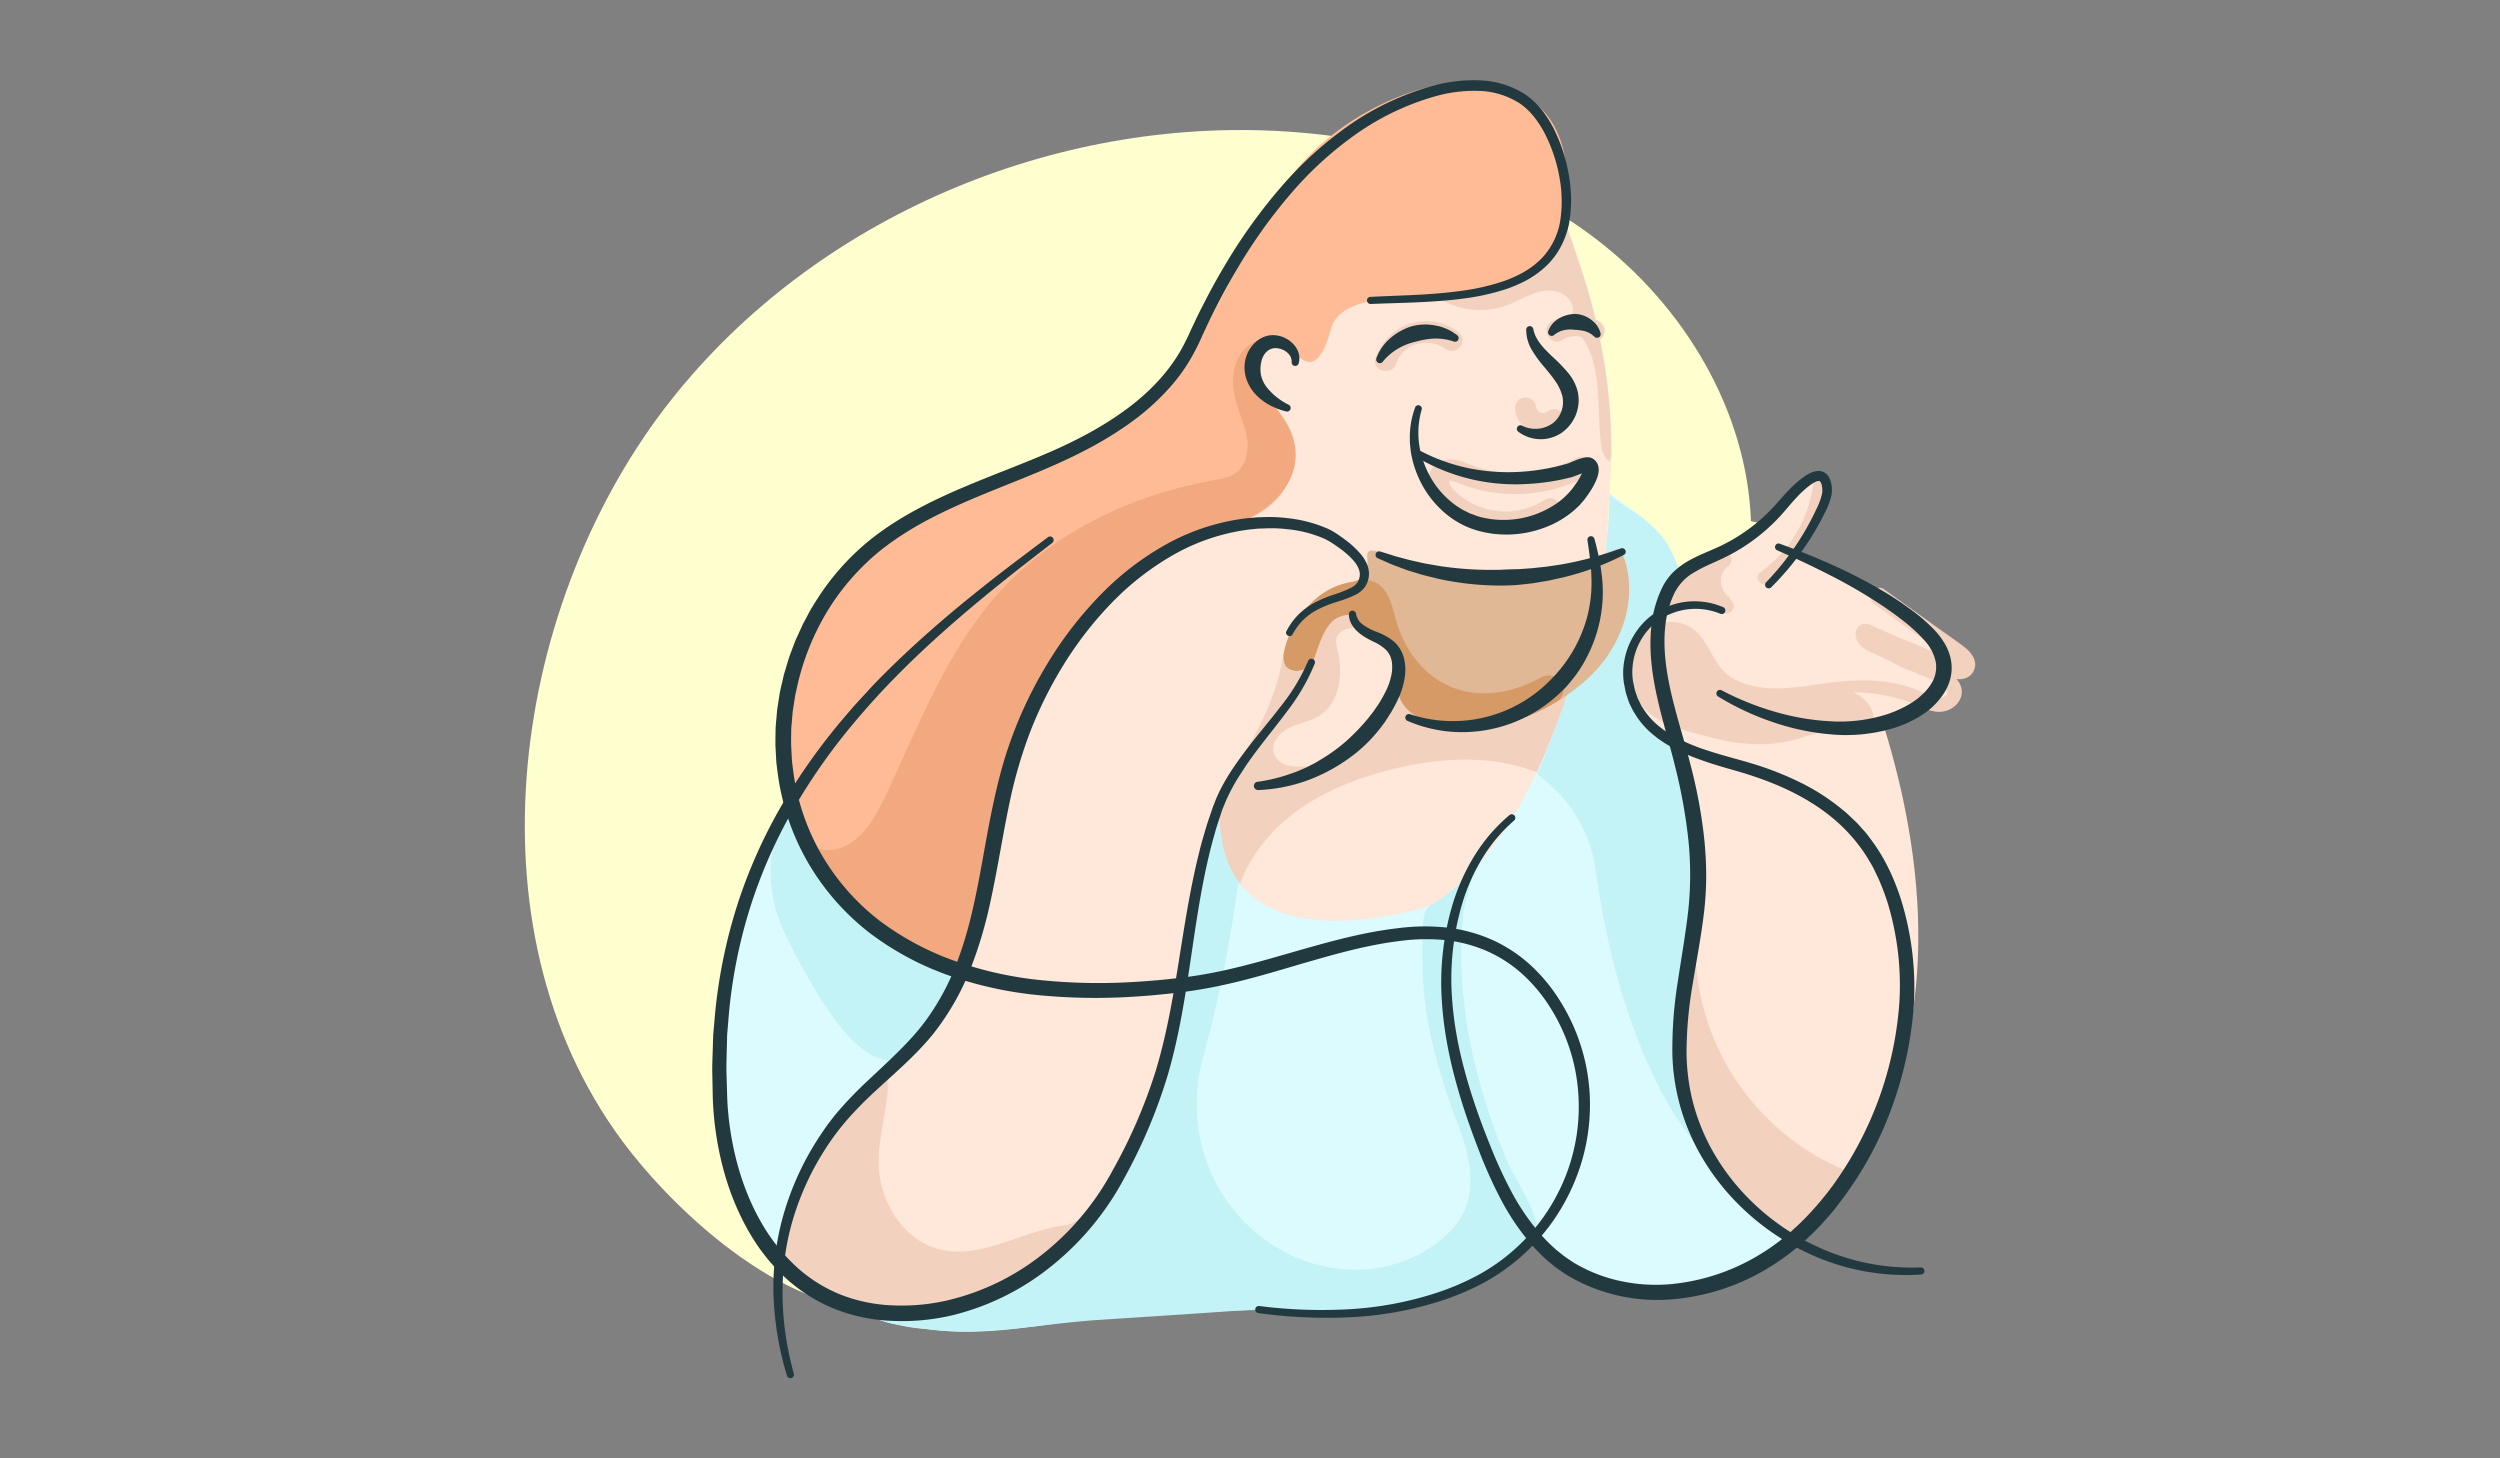 <svg id="Layer_1" data-name="Layer 1" xmlns="http://www.w3.org/2000/svg" viewBox="0 0 960 560"><rect x="0" y="0" width="960" height="560" fill="#808080" stroke="none"/><defs><style>.cls-1{fill:#fffecf;}.cls-2{fill:#ffe7d9;}.cls-3{fill:#b5a79c;}.cls-4{fill:#f2d2bf;}.cls-5{fill:#dcfbff;}.cls-6{fill:#d69a67;}.cls-7{fill:#b59074;}.cls-8{fill:#c3f2f7;}.cls-9{fill:#e0b896;}.cls-10{fill:#ffbb95;}.cls-11{fill:#f2a980;}.cls-12{fill:#233940;}</style></defs><title>conversation, woman, people, person, avatar</title><path class="cls-1" d="M672.37,200.13c-1.56-42.58-25.72-82.57-59.6-108.43s-76.54-38.5-119.07-41.22C404.76,44.8,313.39,83.42,258,153.22,196.92,230.11,177.81,355.54,238.85,438c21.19,28.63,65.86,69.42,104.32,64.29,39.2-5.23,67.48-43.38,89.51-72.8C463,389,487.36,344.91,522.6,308.2c28.61-29.81,58.2-63.08,98.58-71.83,12.39-2.68,25.35-2.89,37.29-7.16s23.2-14.21,23.61-26.88Z"/><path class="cls-2" d="M618.59,180q-.12,3.18-.36,6.42c-2.9,39.47.72,80.68-18,115.6-10.58,19.7-28.27,37.4-58.28,51.64-83.17,39.46-106.21,122.9-106.21,122.9s-4.88,3.27-12.71,7.69c-21.15,12-63.83,32.48-89.73,20-35.47-17-49.54-18.25-38.47-52.75,1.64-5.08,5.41-14.58,10.68-27.07,30.46-72.24,110.65-244.72,113-245,2.72-.32,106.35-101.11,112.2-102,2.14-.33,11.27-1.27,22-2.33,18.52-1.83,41.77-4,41.77-4C595.49,75.53,620.9,121.35,618.59,180Z"/><path class="cls-3" d="M528,215.68l-1.6-.66c-.26-.84,1.05-1.2,1.32-.36C527.82,215,527.91,215.34,528,215.68Z"/><path class="cls-4" d="M616.17,221.05a182.18,182.18,0,0,1-15.53,81.08c-18.86-12.73-43.82-12.25-65.91-6.77-15,3.73-29.79,9.71-41.49,19.83s-20,24.83-20,40.3a80.68,80.68,0,0,1-3.61-51.9c14-2.62,28-5.8,40.58-12.35s23.75-16.87,28.64-30.19l15.82-1.57a10.44,10.44,0,0,0,9.23-5.31c5.83-7.36,11.89-18.89,20.57-22.5C594.65,227.44,605.68,224.56,616.17,221.05Z"/><path class="cls-5" d="M561.14,371.28c-1.13,7.81-6.47,15.22-12.78,21.55-10.55,10.57-23.82,18.1-24.75,19.32-1.53,2-41.47,11.17-64,15l-4.05.66c-5.37.84-9.24,1.25-10.58,1-.57-.11-1.11-.87-1.62-2.16-.21-.52-.42-1.14-.62-1.83a262.42,262.42,0,0,0,8.41-25q1-3.54,1.92-7.1a293.93,293.93,0,0,0,7.14-38.27c1.23-10.4,2.87-21.45,5.21-32.26q.58-2.73,1.23-5.43h0a14.4,14.4,0,0,1,1-4.45c.22-.66.44-1.32.62-2,0,.48,0,1,0,1.43-.12,11.91,2.68,20.61,7.3,26.88,18.26,24.84,65,11.77,72.58,9.44l1.05-.33.18.14c7.21,5.59,10.75,11.32,11.74,16.95A20.31,20.31,0,0,1,561.14,371.28Z"/><path class="cls-6" d="M534.32,228.47a3.76,3.76,0,0,1-.21,1.24c-.11.34-.25.66-.39,1a34.31,34.31,0,0,1-6.21,9.45c-1.07,1.16-2.67,2.33-4.1,1.64-1.82-.87-1.4-3.68-2.88-5a2.42,2.42,0,0,0-1.74-.58h0c-.09,0-.18-.17-.28-.16a10.65,10.65,0,0,0-5.3,1.45,6.54,6.54,0,0,0-2.44,2.05c-3.45,3.92-4.77,10.35-7.06,15.64a8.09,8.09,0,0,1-2.62,1.82,7.78,7.78,0,0,1-3.33.64,5.18,5.18,0,0,1-4.12-1.88,6.42,6.42,0,0,1-.78-4.38,30.81,30.81,0,0,1,3.08-9.27,37.82,37.82,0,0,1,9.94-12.74c6.66-5.43,16-7.85,24.17-5.1C532.08,224.9,534.3,226.32,534.32,228.47Z"/><path class="cls-6" d="M518.78,235.93a6.33,6.33,0,0,0-3.71,1.41c-4.07,3.05-6.66,7.68-8.54,12.41a17.69,17.69,0,0,1-2.53,5l-.3.34c2.29-5.29,3.61-11.73,7.06-15.65a6.61,6.61,0,0,1,2.44-2.08,10.66,10.66,0,0,1,5.3-1.5A.54.54,0,0,1,518.78,235.93Z"/><path class="cls-7" d="M506.26,229.49a26.13,26.13,0,0,0-3,3A20.36,20.36,0,0,1,506.26,229.49Z"/><path class="cls-4" d="M521.28,239.16c-.46,1.42-1.94,1.9-3.25,2.18-3.35.72-5.69,2.94-4.75,6.68a.78.78,0,0,1,0,.34,33.06,33.06,0,0,1,.92,14.1c-.84,4.89-3.35,9.67-7.52,12.35-3.56,2.28-7.95,2.86-11.75,4.73s-7.18,6.07-5.74,10a7.69,7.69,0,0,0,5.67,4.47,21.45,21.45,0,0,0,10.28-.46,32.1,32.1,0,0,0,11.95-6.23l0,0c.37-.31.73-.63,1.07-.95.14-.13.06,0-.13.31a25.39,25.39,0,0,0-1.85,3c-3,10.39-14.1,17.36-23.83,22.14a37.19,37.19,0,0,1-10,3.25,11,11,0,0,1-12.69-9,11.51,11.51,0,0,1-.11-2.7c.42,0,.84,0,1.26,0,7-15.72,18.34-29.41,22-52,0,0,0,0,.07,0a6.42,6.42,0,0,0,.78,4.38,5.18,5.18,0,0,0,4.12,1.88,7.79,7.79,0,0,0,3.33-.64c.79.53,1.33.82,1.41.68.19-.34.37-.69.55-1.05,0,0,0,0,0,0,.23-.46.44-.94.65-1.43,2.29-5.29,3.61-11.73,7.06-15.65a6.61,6.61,0,0,1,2.44-2.08,10.64,10.64,0,0,1,5.3-1.39c.1,0,.19.16.28.16h0c.06,0,.12,0,.17,0a2.68,2.68,0,0,1,1.29.41A2.25,2.25,0,0,1,521.28,239.16Z"/><path class="cls-5" d="M688.34,476a66.9,66.9,0,0,1-98.91,0,63.82,63.82,0,0,1-7.66-10c-3.9,10.08-12.06,17.25-21.77,22.33a95.92,95.92,0,0,1-22.18,8c-16.25,3.84-32.82,5.45-49.49,6.33-3.17.17-6.34.31-9.52.44-17,.67-34.12.9-51.13,2.28-6.88.56-13.7,1.56-20.53,2.57q-6.37.95-12.78,1.75c-12.88,1.62-26,2.55-39,.55h0a56.3,56.3,0,0,1-9.88-1.36c-4.32-.81-8.75-1.89-12.34-4.36h0c-.34-.23-.68-.68-1-.94a4.86,4.86,0,0,1,1-.33h0a20.45,20.45,0,0,1,3.95.78,37,37,0,0,0,11.27.41,97.18,97.18,0,0,0,10.44-1.81,130.33,130.33,0,0,0,18.75-5.6c3.73-1.44,7.52-2.7,11.28-4,11.72-4,23.14-7.94,31.54-17.05.52-.56,0-4.42.5-5,9.29-10.37,15.84-27.45,20.9-40.25,3.31-8.35,6.11-16.13,9.35-24.5,3.18-8.2,4-17.62,6.92-25.92.8-2.28.57-3.3,2.83-4.21,2.44-1,5.95-.89,8.56-1.32a294.18,294.18,0,0,0,38-8.56c11.48-3.49,22.72-8.42,33.5-13.59,2.15-1,4.24-2.17,6.28-3.4l.82-.5c.41-.25.82-.52,1.23-.78,1-.65,2-1.33,3-2l.15-.11c.63-.44,1.25-.9,1.86-1.37A89.24,89.24,0,0,0,565,334.82c.47-.49.93-1,1.39-1.49l1.06-1.17c17.18-19.38,27.22-44.05,35.41-68.23,8.41-24.82,15.32-48.36,15.2-74.57,11.85,8.63,26,17.52,26.14,32.18,0,4.6-1.29,9.1-2.17,13.62-6.92,35.38,12.63,71,10.76,107-1,18.54-7.6,36.46-8.32,55A88.67,88.67,0,0,0,688.34,476Z"/><path class="cls-4" d="M600.37,159.19c-1-1.74-3.81-2.8-5.59-1.47-2.39,1.79-4.65.8-5.06-2.12-.31-2.19-3.09-3.39-5-2.85-2.35.65-3.17,2.83-2.85,5,1.12,7.85,10.76,11.73,17.07,7C600.67,163.46,601.57,161.24,600.37,159.19Z"/><path class="cls-8" d="M654.76,441l-.55,1.73s-30.31-28.35-41.46-108.46c-2.59-18.6-12.92-29.83-22.56-37.1,4.89-10.76,8.86-22.05,12.64-33.21,8.41-24.82,15.32-48.37,15.2-74.57,0,1.61,11.06,8.1,12.68,9.46,3.94,3.31,8.26,7.16,10.56,11.88,9.93,20.43,13.62,45.85,16.13,68.21,2.14,19,2.82,38.13,3.12,57.24.14,9,0,16,3.51,24.34,3.28,7.87,8.07,15,10.93,23.08C681.59,402.25,676.59,434.29,654.76,441Z"/><path class="cls-8" d="M590.35,473.48a4.48,4.48,0,0,1-.92,2.51,26.37,26.37,0,0,1-4.68,4.49c-5.59,4.74-12.17,8.16-18.29,12.13-3.9,2.55-8.4,3.57-12.71,5.16-2.25.83-10.46,2.86-12.78,3.51-21,5.86-44.74.54-66.47,2.07-17.54,1.23-35.09,2.35-52.63,3.5-16.59,1.09-33.21,4.17-49.81,4.44a134.07,134.07,0,0,1-26.56-2.5c-4.32-.81-8.75-1.89-12.36-4.36-.16-.15-.31-.5-.46-.66s0,.39.49-.61c2,0,8.85-.2,9.46-.09,1.9.33,3.83.92,5.76,1.27a19,19,0,0,0,6.43.27,135.94,135.94,0,0,0,16.87-4.21,101.6,101.6,0,0,0,17.17-7.45,99.14,99.14,0,0,0,22.07-16.32c3.08-3,9.19-9.94,11.84-13.34,8.68-11.14,14.08-24.94,19.2-38,12.9-32.95,14-69.47,22.33-101.38A62.27,62.27,0,0,0,466,316a6,6,0,0,1,1.62-3.72,4.45,4.45,0,0,1,.6-.55c-.12,11.91,2.68,20.61,7.3,26.88q-2.4,18.15-6.06,36.08-3.29,16-7.58,31.78a66.64,66.64,0,0,0-2.27,20.7,64,64,0,0,0,21.32,45c23.12,20.46,55.82,20,75.07,1.53,12.45-11.93,9.41-27.3,3.75-42.15a250.51,250.51,0,0,1-10.34-33.64q-.59-2.53-1-5.08a137,137,0,0,1-2.05-19.17c-.17-4.14-.18-8.29-.1-12.44a72.41,72.41,0,0,1,.29-7.37c.25-2.14.41-3.85,1.59-5.2a5.75,5.75,0,0,1,1.65-1.29c.93-.52,1.84-1.06,2.72-1.64A67.53,67.53,0,0,0,565,334.82c.47-.49.93-1,1.39-1.49-1.92,6.27-4.25,15.09-4.47,17.14a143.46,143.46,0,0,0-.83,14.35c0,2.15,0,4.31.08,6.46a191.36,191.36,0,0,0,6.88,43.8,238.41,238.41,0,0,0,10.84,31.06c1.61,3.78,4.22,8,6.54,12.41C588.06,463.54,590.34,468.7,590.35,473.48Z"/><path class="cls-4" d="M418.5,466.86c-10.56,14.07-22.73,23.57-35.54,29.44h0a89.9,89.9,0,0,1-18.85,6.26,79.17,79.17,0,0,1-26.76,1.12,60.62,60.62,0,0,1-11-2.48c-4.65-2.16-8.87-4.07-12.63-5.86A62.79,62.79,0,0,1,299.32,483a75.94,75.94,0,0,1-8.52-12.09c-.1-5,1.11-11.29,3.69-19.33,1.63-5.08,5.41-14.58,10.68-27.07,9.73-8.2,20.66-15.22,31-21.71a.64.64,0,0,1,.44-.1l-2.05-3c-.5-.72.67-1.4,1.18-.68,12.57,17.85-2.32,36.09,2.78,56.29,2.76,10.95,10.58,21.11,21.43,24.23,16.38,4.7,32.67-7.16,49.59-9.14C412.23,470.11,416.53,466.17,418.5,466.86Z"/><path class="cls-9" d="M622.73,241.47a50.85,50.85,0,0,1-11.79,17.92,71.41,71.41,0,0,1-12.1,9.4,76.65,76.65,0,0,1-28.25,10.84,44.79,44.79,0,0,1-18.5-1.23c-2-.58-10-6.4-14.08-9.32a13.9,13.9,0,0,1-1.37-6.48,14.62,14.62,0,0,0-1.5-11.29,12.24,12.24,0,0,0-3.24-3.47,29.83,29.83,0,0,0-3-1.94.59.59,0,0,1-.13-.09c-5.12-3.1-5.82-10.29-5.31-15.68.24-2.5.69-5,1.07-7.48a38,38,0,0,0,.53-8.58,3.21,3.21,0,0,1,.27-2c1.59-2.39,8.88,2.45,10.76,3q6,1.79,12.23,3a128.58,128.58,0,0,0,24.59,2.46,130.91,130.91,0,0,0,25.21-2.38c7.52-1.47,14.67-4.33,21.85-6.94a2.68,2.68,0,0,1,1.7-.22,2.6,2.6,0,0,1,1.37,1.69C626.73,221.85,626.25,232.29,622.73,241.47Z"/><path class="cls-6" d="M599,268.55l-.2.24a76.65,76.65,0,0,1-28.25,10.84,44.79,44.79,0,0,1-18.5-1.23c-5.11-1.5-11.31-4-13.87-9-1.62-3.19-1.49-6.94-1.66-10.52-.2-4.23-1.26-7.77-4.37-10.74-2.43-2.32-5.86-3.08-8.23-5.44-4.83-4.79-11.94-11.7-5.78-18.11a7.5,7.5,0,0,1,6.37-1.93c7.61.79,9.53,7.81,11.15,14.06,4.74,18.29,18.78,31.43,38.41,29.27a42.63,42.63,0,0,0,8.78-1.92,57.94,57.94,0,0,0,9.09-4C597.41,257.15,603,263.79,599,268.55Z"/><path class="cls-4" d="M605.17,176a51,51,0,0,1-23.67,5.62A50.4,50.4,0,0,1,569.18,180c-4-1-7.88-3.38-12-3.63a8.28,8.28,0,0,0-8.72,7.91c-.32,4.24,2.38,7.92,5.29,10.72a35.9,35.9,0,0,0,43.57,4c4.35-2.91.27-10-4.12-7.06a27.77,27.77,0,0,1-31.94-1.18c-1.36-1.08-5.09-3.93-4.66-6,0-.1,0-.33,0-.29a5.27,5.27,0,0,1,1.62.36c1.76.56,3.45,1.36,5.2,1.95a58.24,58.24,0,0,0,21.49,2.85A60.18,60.18,0,0,0,609.3,183C614,180.63,609.84,173.58,605.17,176Z"/><path class="cls-4" d="M559.56,127.14a20.51,20.51,0,0,0-18.48-2.78,21.12,21.12,0,0,0-12.84,13.11c-1.75,5,6.14,7.11,7.88,2.17,2.89-8.2,12.6-10.31,19.31-5.45,1.79,1.3,4.55.31,5.59-1.47A4.18,4.18,0,0,0,559.56,127.14Z"/><path class="cls-2" d="M723.14,278q3.1,9.95,5.41,19.34c19,76.87.76,126.23-16.72,153.3l-.74,1.13c-11.22,17-21.9,24.82-21.9,24.82-35.13-20.26-47.56-55.39-44.55-85.42a81.28,81.28,0,0,1,4.07-18.65c8.3-23.82,3.19-58.42-.2-75.49-1.27-6.39-2.3-10.32-2.3-10.32l-.53-.24c-2.22-1.06-11-5.86-17.36-17.72-11.72-21.8,10.28-33,10.28-33s-4.24-11.15,15.3-20.08a108.23,108.23,0,0,0,31.21-21.34c24.2-27.54,15.62.54,15.62.54l-9.88,17,45.22,26.59C775.39,270.19,723.14,278,723.14,278Z"/><path class="cls-4" d="M696.37,185.32a49.77,49.77,0,0,1-20.45,34.49c-2.85,2,.78,6.12,3.6,4.08a55.08,55.08,0,0,0,22.28-38.24C702.21,182.17,696.77,181.84,696.37,185.32Z"/><path class="cls-4" d="M711.83,450.65l-.74,1.13c-11.22,17-21.9,24.82-21.9,24.82-35.13-20.26-47.56-55.39-44.55-85.42v-.07c1.73-9,4.44-17.56,6.34-26.39a93.83,93.83,0,0,0,43,77.05A95.78,95.78,0,0,0,711.83,450.65Z"/><path class="cls-4" d="M638.29,232c1.19-11.35,13.25-16.46,23.27-19.7,3.21-1,4.34,3.26,2.1,5-4.06,3.1-3.55,8.76.09,11.88a2.39,2.39,0,0,1,.88,1.5c2.75,1.78.05,6.23-3,4.58a19.66,19.66,0,0,0-19.65.49C639.57,237.25,638,234.64,638.29,232Z"/><path class="cls-4" d="M618.73,174a6,6,0,0,1-.72,3.12l0,.08c-2.48-1.61-3-5-3.31-7.71-.88-7.23-.57-14.56-1.34-21.79-.58-5.44-1.71-11.37-4.54-16.11a16.43,16.43,0,0,0-1.6-2.22,9.53,9.53,0,0,0-7.31,1.17c-4.51,2.74-8.61-4.33-4.12-7a17.61,17.61,0,0,1,7.83-2.51,4.87,4.87,0,0,0,.35-1.24c.57-3.76-2.87-7-6.25-7.83s-6.7-.09-9.82,1.14-6,2.92-9.18,4.1a30.48,30.48,0,0,1-30-5.36l3-1.25a5.69,5.69,0,0,1-4.92-1.45,11,11,0,0,1-2.92-6c-2-9.92,2.29-20.18,8.83-28,18.52-1.83,41.77-4,41.77-4,2.18-.21,11.88,29.64,12.6,31.83q3.23,9.75,5.62,19.75a15.7,15.7,0,0,1,1.5.82c2.87,1.76,2.22,5.28.2,6.87A212.81,212.81,0,0,1,618.73,174Z"/><path class="cls-4" d="M751.37,260.82c-2.39-2.76-5.92-4.07-9.17-5.51l-13.11-5.82c-3.36-1.49-6.27,3.84-2.14,4.91a30.37,30.37,0,0,0,8.45,3.64c3.14,2,7.89,2.94,11.06,5.56,2,1.69,1.8,3.89-1.09,4.26-3.22.42-6.88-2.06-9.79-3.16-11.83-4.46-23.85-3.85-36.15-2.1-11.19,1.58-23.41,3.7-33.85-2-7.83-4.28-8.73-14.31-15.84-19.35a14.15,14.15,0,0,0-11.07-2.09c-7.17,1.36-12.69,6.09-13.78,13.49a23.3,23.3,0,0,0,9,21.67c6.75,4.91,15.11,6.79,23.1,8.85l2.8.7c9.93,2.4,20.5,2.76,30.31-.08,4.23-1.22,8.46-3.05,12.85-2.69,5.28.43,16.18,4.09,16.48-5.08.12-3.76-2.68-7.15-5.71-9.07-.64-.4-1.28-.76-1.93-1.09a62.31,62.31,0,0,1,20.39,3.45c3.77,1.29,7.4,3.52,11.4,4C750.65,274,756.55,266.82,751.37,260.82Z"/><path class="cls-5" d="M394.31,211.44c0,.13-.66,1.53-2.43,5.38v0C377.43,248.16,285.15,333.53,370,373.26c0,0-2.64,6.76-6.81,15l0,0c-4.46,8.75-13.76,16.54-20.31,21.31-10.51,7.66-35,28.77-43.47,73.12,0,.11,0,.21-.07.32-13.38-15.43-20.58-37.49-21.78-60.13-3.71-70.38,23.45-119.47,60-158.21,28.17-26.6,53-46.62,54.25-47.82,0,0,0,0,0,0C391.86,216.57,394.15,211.68,394.31,211.44Z"/><path class="cls-8" d="M370,373.26s-2.64,6.76-6.81,15l0,0c-1.38,2.31-2.91,4.68-4.62,7-11.8,16.34-26.91,24.83-56.86-36.12s66-123,66-123h0C353.24,267.5,285.15,333.53,370,373.26Z"/><path class="cls-10" d="M598.7,93.11c-7.74,31-81.25,9.82-87.54,33s-14.19,8.27-15.82,6.76a4.3,4.3,0,0,0-1.53-.6c-5.62-1.44-23.14-1.85-6.95,19.46,18.44,24.27,9.87,45.54-20.11,51.34s-65.78,48.6-78.28,91.07c-6.31,21.45-10.08,54.05-18.18,78.41l-.12,0c-30-6.06-56.14-28.65-66.67-57.38-.41-1.11-.79-2.22-1.15-3.35-9.69-30.35-1.68-65.68,20.16-88.88,33.33-35.41,90.51-39.62,123.92-74.95,23.62-25,31.51-61.68,54.93-86.83,17.65-19,52.33-36.42,78.5-26.87C604.66,43.3,604.12,71.36,598.7,93.11Z"/><path class="cls-4" d="M754.41,248.53c-3.24-2.51-6.66-4.81-10-7.2l-21.08-15.14c-1.5-1.08-3.78-.25-4.66,1.22a3.48,3.48,0,0,0,1.22,4.66L749,253l-1-.69,1,.71-18.29-7.62c-3.86-1.61-7.72-3.22-11.51-5a6.72,6.72,0,0,0-3.19-.89,3.88,3.88,0,0,0-3.3,2.93,5.56,5.56,0,0,0,.94,4.47c1.4,2,3.61,3,5.78,4s4.09,1.88,6.13,2.83c4,1.9,8.1,3.82,12.23,5.54,3.47,1.45,8.49.38,12.15,1.27,3.06.75,6.53.11,8-3C759.6,254,757.14,250.65,754.41,248.53Z"/><path class="cls-11" d="M466.75,203.05c-30.2,4.51-64,48.29-78.28,91.07-6.77,20.35-11.59,53.77-18.18,78.41l-.12,0a89.06,89.06,0,0,1-65.64-56.89c0,8.61,11.69,13.12,19.53,9.53s12.27-11.84,16-19.62c12.8-27.08,23.58-55.89,43.67-78.11,21.13-23.38,51.23-37.49,82.25-43,3-.54,6.18-1.05,8.63-2.88,4-3,5-8.64,4.18-13.54s-3-9.46-4.3-14.26c-1.63-6.18-1.49-13.24,2.29-18.4s11.93-7.24,16.8-3.1c-5.75-2.4-11.62,4.83-10.83,11s5.4,11.06,9.13,16C507.56,180.25,487.89,199.9,466.75,203.05Z"/><path class="cls-12" d="M493.93,242.53A25.23,25.23,0,0,1,498.6,236a26.35,26.35,0,0,1,6.51-4.73,52.25,52.25,0,0,1,7.25-3,42.33,42.33,0,0,0,6.77-2.74,6,6,0,0,0,2.2-2,3.45,3.45,0,0,0,.32-.65,4.68,4.68,0,0,0,.28-.69l.18-.7a5.52,5.52,0,0,0,.06-.71c.1-1.89-1-3.87-2.49-5.6a31.26,31.26,0,0,0-5.39-4.74c-1-.73-2-1.41-3.07-2.1a24.23,24.23,0,0,0-3.09-1.66,47.72,47.72,0,0,0-14.12-3.5,52.64,52.64,0,0,0-7.34-.31L483,203l-3.68.38a79.25,79.25,0,0,0-28,9.27,106,106,0,0,0-23.6,18,139.2,139.2,0,0,0-18.55,23.42,158.28,158.28,0,0,0-13.49,26.72,178.05,178.05,0,0,0-8.29,28.81c-2.05,9.86-3.67,19.9-5.67,29.94-1,5-2.05,10.05-3.39,15.06a153.6,153.6,0,0,1-4.69,14.83,98.07,98.07,0,0,1-15.12,27.38c-6.6,8.21-14.52,14.89-21.93,21.74A149.4,149.4,0,0,0,326,429.2,95.42,95.42,0,0,0,317,441.1a105,105,0,0,0-12.49,27.08c-5.73,19.15-5.06,39.94.32,59.3a1.37,1.37,0,0,1-2.64.76,120.56,120.56,0,0,1-5.14-30.41,100.87,100.87,0,0,1,3.63-30.75,109.16,109.16,0,0,1,12.54-28.37c1.35-2.21,2.82-4.36,4.33-6.47.75-1.06,1.57-2.08,2.36-3.13s1.66-2,2.49-3A154.07,154.07,0,0,1,333.2,415c7.42-7,15-13.74,21.08-21.49a92.54,92.54,0,0,0,13.94-26c6.83-18.74,8.89-39,13.24-59.09,1.07-5,2.27-10,3.71-15s3.15-9.89,5.07-14.7a164,164,0,0,1,14.26-27.56A144.58,144.58,0,0,1,424,227a108.9,108.9,0,0,1,25-18.62A83.93,83.93,0,0,1,478.75,199l3.91-.35,3.92-.12a56.87,56.87,0,0,1,7.89.45A51.65,51.65,0,0,1,509.79,203a26.9,26.9,0,0,1,3.59,2c1.07.74,2.14,1.48,3.18,2.28a34.83,34.83,0,0,1,5.92,5.45,15.56,15.56,0,0,1,2.31,3.62,9.46,9.46,0,0,1,.88,4.53,9,9,0,0,1-.14,1.18l-.31,1.14a7.93,7.93,0,0,1-.45,1.06,6.37,6.37,0,0,1-.56,1,9.36,9.36,0,0,1-3.43,3,44.39,44.39,0,0,1-7.41,2.85,49.25,49.25,0,0,0-6.88,2.7,23.38,23.38,0,0,0-5.88,4.08,22.4,22.4,0,0,0-4.26,5.73v0a1.37,1.37,0,0,1-2.42-1.26Z"/><path class="cls-12" d="M530.06,211.79q2.84.87,5.65,1.78l5.7,1.52,5.75,1.29,5.79,1a133.5,133.5,0,0,0,23.35,1.41c1.95-.11,3.89-.18,5.84-.21s3.89-.26,5.84-.36l5.82-.61,5.8-.87a133.92,133.92,0,0,0,22.75-6.12,1.37,1.37,0,0,1,1.1,2.51,105,105,0,0,1-22.81,8.5l-6,1.33-6,1c-2,.24-4.06.49-6.1.67s-4.09.19-6.13.23a113.28,113.28,0,0,1-24.33-2.65l-5.93-1.49-5.84-1.78-5.71-2.14q-2.8-1.21-5.56-2.46a1.37,1.37,0,0,1,1-2.55Z"/><path class="cls-12" d="M541.42,274.24a52.34,52.34,0,0,0,53.69-12.86,54.09,54.09,0,0,0,14.38-24.54,52.69,52.69,0,0,0,1.65-14.43c-.07-1.23-.06-2.43-.18-3.68s-.23-2.48-.36-3.72c-.27-2.48-.64-5-1-7.44a1.37,1.37,0,0,1,2.68-.59c.69,2.47,1.27,5,1.78,7.5a74.87,74.87,0,0,1,1.16,7.7,53.29,53.29,0,0,1-.8,15.78,54.7,54.7,0,0,1-5.4,15,50.08,50.08,0,0,1-4.29,6.77c-.81,1.06-1.67,2.09-2.53,3.12s-1.81,2-2.79,2.88a54.52,54.52,0,0,1-43.79,15.11,53.91,53.91,0,0,1-15.11-4,1.37,1.37,0,0,1,1-2.56Z"/><path class="cls-12" d="M546,157a32.28,32.28,0,0,0,.84,20.9,35.92,35.92,0,0,0,5.05,9.26,34.18,34.18,0,0,0,7.54,7.19c.73.46,1.45.95,2.19,1.38l2.3,1.16c.77.38,1.6.62,2.39.93a21.67,21.67,0,0,0,2.46.78,37.76,37.76,0,0,0,5.12.89,39.9,39.9,0,0,0,5.2.12,35.93,35.93,0,0,0,19.27-6.73,28.77,28.77,0,0,0,3.79-3.35c.29-.3.58-.61.85-.93s.5-.59.78-.95c.53-.68,1-1.39,1.53-2.11a23.32,23.32,0,0,0,2.35-4.25,5.53,5.53,0,0,0,.26-.84c0-.21,0-.34.06-.19a1.32,1.32,0,0,0,.59.71,2.12,2.12,0,0,0,.79.27h.15c.06,0,0,0,0,0a1.58,1.58,0,0,0-.25,0,18.05,18.05,0,0,0-2.26.71l-2.65,1-.43.15-.47.14-.7.18-1.41.34q-1.41.33-2.83.61a83.49,83.49,0,0,1-11.47,1.44,74.21,74.21,0,0,1-44-10.84,1.37,1.37,0,0,1,1.38-2.37h0A71.58,71.58,0,0,0,565,180a76.84,76.84,0,0,0,21.69.95,83.51,83.51,0,0,0,10.72-1.75q1.32-.31,2.63-.66l1.31-.36L602,178l.2-.07.23-.09,2.56-1.07a23,23,0,0,1,3.06-1,7.83,7.83,0,0,1,1.14-.18,3.31,3.31,0,0,1,.37,0l.5,0a3.91,3.91,0,0,1,1.46.45,4.66,4.66,0,0,1,2.2,2.91,6.45,6.45,0,0,1,.09,2.6,11.08,11.08,0,0,1-.48,1.87,26,26,0,0,1-2.93,5.61c-.55.84-1.13,1.65-1.74,2.46-.29.39-.65.85-1,1.23s-.68.78-1,1.15a34.33,34.33,0,0,1-4.64,4,38.14,38.14,0,0,1-5.21,3.15,44.38,44.38,0,0,1-5.61,2.25,42.27,42.27,0,0,1-11.83,2,45.33,45.33,0,0,1-6-.3,43,43,0,0,1-5.89-1.19,33.2,33.2,0,0,1-10.81-5.33,38.84,38.84,0,0,1-8.29-8.56,40.13,40.13,0,0,1-5.23-10.58,40.76,40.76,0,0,1-1.38-5.73l-.32-2.93c-.11-1-.05-2-.08-2.95a33.34,33.34,0,0,1,2.14-11.51A1.37,1.37,0,0,1,546,157Z"/><path class="cls-12" d="M584.44,163.44a11.38,11.38,0,0,0,11.93-1A10.36,10.36,0,0,0,599.92,152a17.86,17.86,0,0,0-2.62-5.56c-1.25-1.87-2.81-3.71-4.41-5.64a42.92,42.92,0,0,1-4.61-6.33,15.25,15.25,0,0,1-2.22-7.94,1.38,1.38,0,0,1,2.73-.2v0c.81,4.41,4.22,7.65,7.75,11A61,61,0,0,1,602,143a17.92,17.92,0,0,1,3.92,7.71,15.32,15.32,0,0,1-6.71,15.79,14.35,14.35,0,0,1-16.23-.76,1.37,1.37,0,0,1,1.48-2.29Z"/><path class="cls-12" d="M528.48,137.66a18.43,18.43,0,0,1,5.19-7.61,23,23,0,0,1,8.14-4.68,20,20,0,0,1,9.39-.37,18.63,18.63,0,0,1,8.42,3.77,1.39,1.39,0,0,1-1.33,2.39h0a21.63,21.63,0,0,0-7.52-1.15,31.76,31.76,0,0,0-7.26,1.23,23.51,23.51,0,0,0-6.85,2.74,22.06,22.06,0,0,0-5.75,5l0,0a1.39,1.39,0,0,1-2.38-1.33Z"/><path class="cls-12" d="M594.53,127.12a9.22,9.22,0,0,1,4.11-4.84,12.64,12.64,0,0,1,6.24-1.73,10.77,10.77,0,0,1,6.09,2.21,9.27,9.27,0,0,1,3.66,5.22,1.41,1.41,0,0,1-2.33,1.36l-.1-.09a9.05,9.05,0,0,0-3.64-2.09,19.89,19.89,0,0,0-3.93-.52,11.22,11.22,0,0,0-4,.13,9.16,9.16,0,0,0-3.79,1.82l-.1.08a1.41,1.41,0,0,1-2-.22A1.42,1.42,0,0,1,594.53,127.12Z"/><path class="cls-12" d="M526.23,114c11.65-.59,23.28-.71,34.69-2.29a85.27,85.27,0,0,0,16.67-3.81,49.2,49.2,0,0,0,7.66-3.49,32.88,32.88,0,0,0,6.55-5,27.22,27.22,0,0,0,7.3-14.43,50.35,50.35,0,0,0-.24-16.73,60.27,60.27,0,0,0-5.17-16,39,39,0,0,0-4.37-7.07,25.5,25.5,0,0,0-5.84-5.54A30.68,30.68,0,0,0,568,34.91a54.8,54.8,0,0,0-16.62,2,100.72,100.72,0,0,0-30.7,14.62A137,137,0,0,0,495.39,74.7a200.14,200.14,0,0,0-20,28q-4.44,7.42-8.36,15.13-2,3.85-3.81,7.77c-.62,1.3-1.23,2.61-1.82,3.93l-.9,2-1,2a68.73,68.73,0,0,1-10.07,15,90.12,90.12,0,0,1-13.16,12.18c-9.5,7.22-20,12.79-30.75,17.59s-21.67,8.82-32.29,13.35-21,9.56-30.25,16.09a86.54,86.54,0,0,0-12.87,10.95,89.36,89.36,0,0,0-10.59,13.14,96,96,0,0,0-13.23,31l-.92,4.13-.65,4.18-.32,2.09-.18,2.11-.37,4.21-.07,4.22,0,2.11.11,2.11.23,4.21c.15,1.4.35,2.79.52,4.18a86.5,86.5,0,0,0,10.82,31.75,87.67,87.67,0,0,0,22.05,25.23,108.25,108.25,0,0,0,29.83,15.89,140.88,140.88,0,0,0,33.35,7.22,220.36,220.36,0,0,0,34.42.62q8.62-.48,17.21-1.51a167,167,0,0,0,17-2.79c11.22-2.41,22.31-5.84,33.54-9s22.68-6.12,34.48-7.43a79.89,79.89,0,0,1,18-.2,59.46,59.46,0,0,1,17.5,4.67,55.93,55.93,0,0,1,15.13,10,65.44,65.44,0,0,1,11.38,14,74.79,74.79,0,0,1,11,33.87,76.77,76.77,0,0,1-5.71,35.07,79.56,79.56,0,0,1-8.65,15.63,78.58,78.58,0,0,1-26.63,23.39,101.85,101.85,0,0,1-16.37,6.85,135.4,135.4,0,0,1-34.69,6.19,191.63,191.63,0,0,1-35.09-1.6,1.37,1.37,0,0,1,.34-2.72h0a188.7,188.7,0,0,0,34.56,1.23,132.13,132.13,0,0,0,33.78-6.37,99.61,99.61,0,0,0,15.73-6.76,74.85,74.85,0,0,0,25.21-22.45,75.64,75.64,0,0,0,8.11-14.9A72.67,72.67,0,0,0,606,419a70.44,70.44,0,0,0-10.54-31.84,60.93,60.93,0,0,0-10.67-12.93,51.28,51.28,0,0,0-13.93-9.07,54.69,54.69,0,0,0-16.13-4.18,75,75,0,0,0-16.86.32c-11.34,1.33-22.5,4.32-33.63,7.51s-22.29,6.75-33.82,9.28a172.78,172.78,0,0,1-17.45,3c-5.83.72-11.68,1.27-17.55,1.63a226,226,0,0,1-35.31-.46,146.81,146.81,0,0,1-34.75-7.34,112,112,0,0,1-31.53-16.76,93.7,93.7,0,0,1-23.59-27,92.45,92.45,0,0,1-11.56-33.91c-.19-1.49-.4-3-.56-4.47l-.25-4.5-.11-2.25,0-2.25.08-4.5.39-4.48.2-2.24.34-2.22.69-4.44c.3-1.47.65-2.93,1-4.39l.5-2.19c.18-.73.42-1.44.63-2.16l1.29-4.3c.47-1.42,1-2.81,1.55-4.22s1-2.81,1.69-4.16l1.86-4.09c.63-1.36,1.4-2.65,2.09-4,1.34-2.68,3-5.16,4.62-7.71A95.15,95.15,0,0,1,326,214.69a92.27,92.27,0,0,1,13.73-11.56c9.82-6.82,20.56-11.94,31.35-16.49s21.74-8.53,32.29-13.15,20.72-10,29.81-16.82,16.94-15.23,21.9-25.27l.94-1.87.92-2c.61-1.34,1.23-2.66,1.87-4q1.89-4,3.92-7.88,4-7.82,8.59-15.37A204.76,204.76,0,0,1,492,71.73,141.45,141.45,0,0,1,518.19,48a105,105,0,0,1,32.11-15.06,58.86,58.86,0,0,1,17.9-2.09,34.66,34.66,0,0,1,17.49,5.4,29,29,0,0,1,6.73,6.45,42.81,42.81,0,0,1,4.73,7.79,64,64,0,0,1,5.35,17.12,53.85,53.85,0,0,1,.07,18,32.71,32.71,0,0,1-3,8.7,29.06,29.06,0,0,1-5.43,7.45,36.2,36.2,0,0,1-7.3,5.5,52.43,52.43,0,0,1-8.24,3.67,88.31,88.31,0,0,1-17.33,3.8c-11.68,1.5-23.38,1.52-35,2a1.37,1.37,0,0,1-.13-2.73Z"/><path class="cls-12" d="M496,138.87c.07-3.14-3.53-5.28-6.39-5.18s-4.82,2.58-5.35,5.6a12.71,12.71,0,0,0-.06,4.64,11.85,11.85,0,0,0,2,4.49,24.54,24.54,0,0,0,8.65,7h0a1.38,1.38,0,0,1-1,2.56,26,26,0,0,1-6.09-2.3,20.78,20.78,0,0,1-5.44-4.08,16.18,16.18,0,0,1-3.76-6.21,13.84,13.84,0,0,1-.28-7.48,13,13,0,0,1,4-6.66,10,10,0,0,1,1.64-1.19l.89-.48c.33-.14.67-.27,1-.39a9.31,9.31,0,0,1,4.09-.43,10.93,10.93,0,0,1,6.74,3.36,8.87,8.87,0,0,1,2,3.31,7.2,7.2,0,0,1,.11,3.86A1.37,1.37,0,0,1,496,139Z"/><path class="cls-12" d="M520.71,235.7a6.57,6.57,0,0,0,2.84,4.3,22.4,22.4,0,0,0,5.4,2.75,22.38,22.38,0,0,1,6.25,3.55,12.75,12.75,0,0,1,4,6.75,18.62,18.62,0,0,1,.15,7.48,30.29,30.29,0,0,1-2,6.87,59.94,59.94,0,0,1-3.19,6.16l-1.84,2.9c-.63,1-1.33,1.86-2,2.78a58.9,58.9,0,0,1-9.52,9.83,68.28,68.28,0,0,1-11.45,7.4,62.11,62.11,0,0,1-26,6.9l-.19-3.21,4.45.07a1.37,1.37,0,0,1,.1,2.74l-4.43.4a1.6,1.6,0,0,1-.38-3.18l.19,0a64.76,64.76,0,0,0,12.32-3c1-.38,2-.68,3-1.1l2.9-1.24c1.89-.93,3.77-1.85,5.56-3A65.07,65.07,0,0,0,517,284.54a79.11,79.11,0,0,0,8.6-9c.62-.83,1.29-1.63,1.9-2.47l1.77-2.56a55.11,55.11,0,0,0,3-5.34,25,25,0,0,0,1.94-5.58,14.77,14.77,0,0,0,.24-5.53,9.06,9.06,0,0,0-.77-2.46,9.19,9.19,0,0,0-1.48-2.08,18.54,18.54,0,0,0-4.92-3.18c-1-.5-2-1-3-1.61a17.46,17.46,0,0,1-2.93-2.15,11.62,11.62,0,0,1-2.38-2.94,8,8,0,0,1-1-3.84,1.37,1.37,0,0,1,2.72-.17Z"/><path class="cls-12" d="M678.15,223.63a103,103,0,0,0,16.18-21.91c1.1-2,2.12-4,3.09-6.08a24.9,24.9,0,0,0,2.23-6,7.9,7.9,0,0,0,0-2.82,3.71,3.71,0,0,0-.8-2c-.12-.12-.17-.12-.39-.13a2.4,2.4,0,0,0-.93.19,11.07,11.07,0,0,0-2.5,1.44,38.67,38.67,0,0,0-4.86,4.41c-1.55,1.63-3,3.32-4.49,5.1a71.77,71.77,0,0,1-22.27,17.67c-4.28,2.19-8.62,3.76-12.34,6a19,19,0,0,0-8.34,8.78,38.88,38.88,0,0,0-3.3,12.53c-.89,8.74.49,17.74,2.59,26.57s4.95,17.63,7.24,26.71a192.43,192.43,0,0,1,5.13,27.65c.49,4.69.77,9.41.79,14.14a123.32,123.32,0,0,1-.8,14.19c-1.09,9.33-2.87,18.44-4.33,27.5a156.57,156.57,0,0,0-2.42,27.09,82.08,82.08,0,0,0,1.3,13.34,76.2,76.2,0,0,0,3.58,12.91c6.26,16.82,18.44,31.32,33.52,41.25a89.08,89.08,0,0,0,24.57,11.31,86,86,0,0,0,26.93,3.22,1.37,1.37,0,0,1,.14,2.74,89.09,89.09,0,0,1-28-2.64,90.62,90.62,0,0,1-25.82-11.29c-15.92-10.08-29-25-36-42.81a81.58,81.58,0,0,1-5.66-27.9,161.91,161.91,0,0,1,2.13-28.1c1.36-9.2,3-18.27,4-27.31a130.41,130.41,0,0,0,0-27,201.37,201.37,0,0,0-4.78-26.86c-2.12-8.86-4.92-17.71-7-26.88s-3.47-18.7-2.39-28.39a44,44,0,0,1,3.9-14.11,21.9,21.9,0,0,1,4.42-6.37,28.43,28.43,0,0,1,6.09-4.51c4.3-2.42,8.73-3.93,12.7-5.9a67.34,67.34,0,0,0,21.15-16.22c1.51-1.75,3.09-3.53,4.76-5.22a42.44,42.44,0,0,1,5.48-4.79,14.33,14.33,0,0,1,3.54-1.9,6.14,6.14,0,0,1,2.46-.36,4.68,4.68,0,0,1,1.45.33,4.44,4.44,0,0,1,1.28.84,5.29,5.29,0,0,1,.88,1.08,8.9,8.9,0,0,1,.52,1.09,11.1,11.1,0,0,1,.52,2.06,14.75,14.75,0,0,1,.16,2,11.6,11.6,0,0,1-.21,2.05,27.89,27.89,0,0,1-2.68,6.9c-1.05,2.1-2.15,4.18-3.34,6.21a106.08,106.08,0,0,1-17.17,22.18,1.37,1.37,0,0,1-1.94-1.92Z"/><path class="cls-12" d="M404.19,208.36,391.78,218l.14-.12,0,0-.12.11,0,0c-22.32,17.55-44,36.14-62.28,57.7A230.52,230.52,0,0,0,305,310.14,191.81,191.81,0,0,0,288,348.66a195.37,195.37,0,0,0-8.16,41.26l-.43,5.25c-.07.88-.15,1.75-.2,2.63l-.06,2.64c-.06,3.52-.23,7-.21,10.55l.31,10.55c.13,3.5.45,7,.9,10.41,1.84,13.76,6,27.31,13.11,39.08a69.81,69.81,0,0,0,12.93,15.75,56.15,56.15,0,0,0,17.17,10.57,61.18,61.18,0,0,0,19.89,3.93,78,78,0,0,0,20.41-1.9,92.87,92.87,0,0,0,36.91-17.94,103,103,0,0,0,26.52-31.72,200.15,200.15,0,0,0,16.73-38.59c8.17-26.95,9.63-55.69,16.6-83.58.82-3.5,1.88-6.94,2.88-10.39.54-1.72,1.15-3.41,1.72-5.12.3-.85.56-1.71.89-2.56l1-2.55c2.84-6.8,7-12.83,11.3-18.56s9-11.13,13.28-16.73a76.32,76.32,0,0,0,10.84-17.84v0a1.37,1.37,0,0,1,2.55,1A79.06,79.06,0,0,1,494,273.47c-4.28,5.76-8.84,11.23-13,16.92-1,1.42-2.07,2.85-3,4.31s-1.91,2.93-2.84,4.41-1.73,3-2.57,4.54L471.45,306l-.56,1.17-.48,1.2-1,2.4c-.3.81-.55,1.67-.83,2.5-.54,1.67-1.11,3.34-1.62,5-.94,3.39-1.94,6.77-2.71,10.21-6.57,27.45-7.67,56.23-15.73,84a203.13,203.13,0,0,1-16.74,39.81,108.57,108.57,0,0,1-27.64,33.58A97,97,0,0,1,365,505.23a84,84,0,0,1-22,2,67.23,67.23,0,0,1-21.81-4.33,62.16,62.16,0,0,1-19-11.69,73.15,73.15,0,0,1-14-17.18c-7.56-12.7-11.78-27-13.61-41.42-.44-3.61-.75-7.25-.87-10.86L273.5,411c0-3.6.2-7.2.28-10.8l.09-2.7c.06-.9.15-1.8.23-2.69l.47-5.38a200.54,200.54,0,0,1,8.67-42.29A196.33,196.33,0,0,1,301,307.83,234.86,234.86,0,0,1,326.33,273c2.29-2.76,4.8-5.32,7.21-8s4.95-5.18,7.48-7.71c5.08-5,10.34-9.9,15.69-14.63,10.71-9.47,21.89-18.36,33.22-27l-.14.12,0,0,0,0,.12-.1,12.57-9.46a1.37,1.37,0,0,1,1.66,2.17Z"/><path class="cls-12" d="M660.61,235.69a25,25,0,0,0-18-.41,23.34,23.34,0,0,0-7.8,4.63,25.67,25.67,0,0,0-3.06,3.37,26,26,0,0,0-2.37,3.89,24.8,24.8,0,0,0-2.46,8.72,22,22,0,0,0,0,4.52l.14,1.12.24,1.13.48,2.25c.21.73.49,1.44.73,2.16l.37,1.08c.13.36.33.68.49,1l1,2,1.25,1.9a28.48,28.48,0,0,0,6.33,6.53l.91.71c.31.22.65.43,1,.64.65.42,1.29.86,1.95,1.26,1.37.74,2.7,1.55,4.15,2.18a76.94,76.94,0,0,0,8.81,3.53c3,1,6.11,1.92,9.21,2.79s6.29,1.71,9.44,2.7a119.52,119.52,0,0,1,18.44,7.35,82.18,82.18,0,0,1,16.7,11.05c1.29,1.08,2.46,2.29,3.7,3.43s2.3,2.47,3.45,3.7,2.12,2.63,3.14,4,1.94,2.76,2.84,4.19,1.74,2.89,2.52,4.38,1.52,3,2.21,4.54a97.72,97.72,0,0,1,3.56,9.37,114.49,114.49,0,0,1,5,39.43A142.94,142.94,0,0,1,727,423.75a134.63,134.63,0,0,1-18.43,35.17c-1,1.36-2,2.67-3,4l-1.55,2-1.63,1.89a98.77,98.77,0,0,1-6.85,7.3,92.27,92.27,0,0,1-15.84,12.37,84.36,84.36,0,0,1-38,12.49,67.46,67.46,0,0,1-39.08-8.81c-1.5-.82-2.86-1.86-4.27-2.81s-2.67-2.11-4-3.16a70.84,70.84,0,0,1-7.08-7.25,92.15,92.15,0,0,1-11.08-16.65,174.82,174.82,0,0,1-8.1-18c-2.37-6.09-4.58-12.26-6.57-18.51-3.93-12.5-6.91-25.42-7.79-38.61a104.7,104.7,0,0,1,4.47-39.19,78.73,78.73,0,0,1,8.39-18,64.47,64.47,0,0,1,13.07-15,1.37,1.37,0,0,1,1.77,2.09,61.55,61.55,0,0,0-12.22,14.51,75.47,75.47,0,0,0-7.72,17.39,102.46,102.46,0,0,0-3.79,37.86c1,12.76,4.07,25.31,8.08,37.53,2,6.11,4.28,12.16,6.7,18.14a170.06,170.06,0,0,0,8.08,17.42,87.1,87.1,0,0,0,10.66,15.61,66,66,0,0,0,6.61,6.6c1.23.94,2.4,2,3.67,2.84s2.52,1.79,3.89,2.51A58.36,58.36,0,0,0,622.67,492a64.32,64.32,0,0,0,18.58,1.14,79.87,79.87,0,0,0,35.26-11.87c10.67-6.57,19.66-15.77,27.21-25.93a136.19,136.19,0,0,0,25.66-70.75A109.14,109.14,0,0,0,724.95,347a92.52,92.52,0,0,0-3.29-8.87c-.63-1.44-1.35-2.82-2-4.24s-1.54-2.72-2.3-4.08a62.57,62.57,0,0,0-12-14.29c-9.41-8.34-21.11-13.92-33.25-17.85-3-1-6.12-1.86-9.27-2.76s-6.28-1.87-9.41-3a81.06,81.06,0,0,1-9.23-3.82c-1.52-.69-3-1.59-4.44-2.41-.72-.45-1.42-.94-2.12-1.41-.35-.24-.71-.47-1.05-.72l-1-.8a31.83,31.83,0,0,1-7.05-7.51l-1.39-2.2L626,270.72c-.18-.4-.39-.78-.53-1.18l-.41-1.23c-.26-.82-.56-1.64-.78-2.47l-.5-2.53-.24-1.26c-.06-.43-.09-.87-.14-1.3a25.55,25.55,0,0,1,.06-5.21,28.25,28.25,0,0,1,3-9.88,29.31,29.31,0,0,1,2.76-4.37,28.9,28.9,0,0,1,3.54-3.78,26.47,26.47,0,0,1,8.93-5.11,27.83,27.83,0,0,1,20.09.79,1.37,1.37,0,0,1-1.09,2.51Z"/><path class="cls-12" d="M683.42,208.79c14.21,5.14,28.18,11.2,41.27,19.15,3.27,2,6.44,4.17,9.53,6.47a64.8,64.8,0,0,1,8.85,7.77,29.16,29.16,0,0,1,3.73,5,19.59,19.59,0,0,1,2.34,6.16,16.89,16.89,0,0,1-.1,6.79,19.46,19.46,0,0,1-2.59,6.12,28.42,28.42,0,0,1-9,8.68,45.43,45.43,0,0,1-11,4.87A63.61,63.61,0,0,1,703.1,282a92.38,92.38,0,0,1-22.58-4.8,102.93,102.93,0,0,1-20.74-9.73,1.37,1.37,0,0,1,1.36-2.38,108.34,108.34,0,0,0,20.59,8.27A93.39,93.39,0,0,0,703.4,277a59.88,59.88,0,0,0,21.3-2.74c.84-.27,1.66-.62,2.49-.92s1.62-.71,2.43-1.06a42.65,42.65,0,0,0,4.57-2.49,27.23,27.23,0,0,0,4-3.13,20.17,20.17,0,0,0,3.17-3.72,12.12,12.12,0,0,0,2-8.61,17.61,17.61,0,0,0-4.45-8.5,59.75,59.75,0,0,0-7.91-7.31c-2.88-2.28-5.89-4.41-9-6.48a195.66,195.66,0,0,0-19.31-11.18c-3.33-1.7-6.68-3.36-10.07-4.95s-6.82-3.11-10.25-4.62h0a1.37,1.37,0,0,1,1-2.54Z"/></svg>